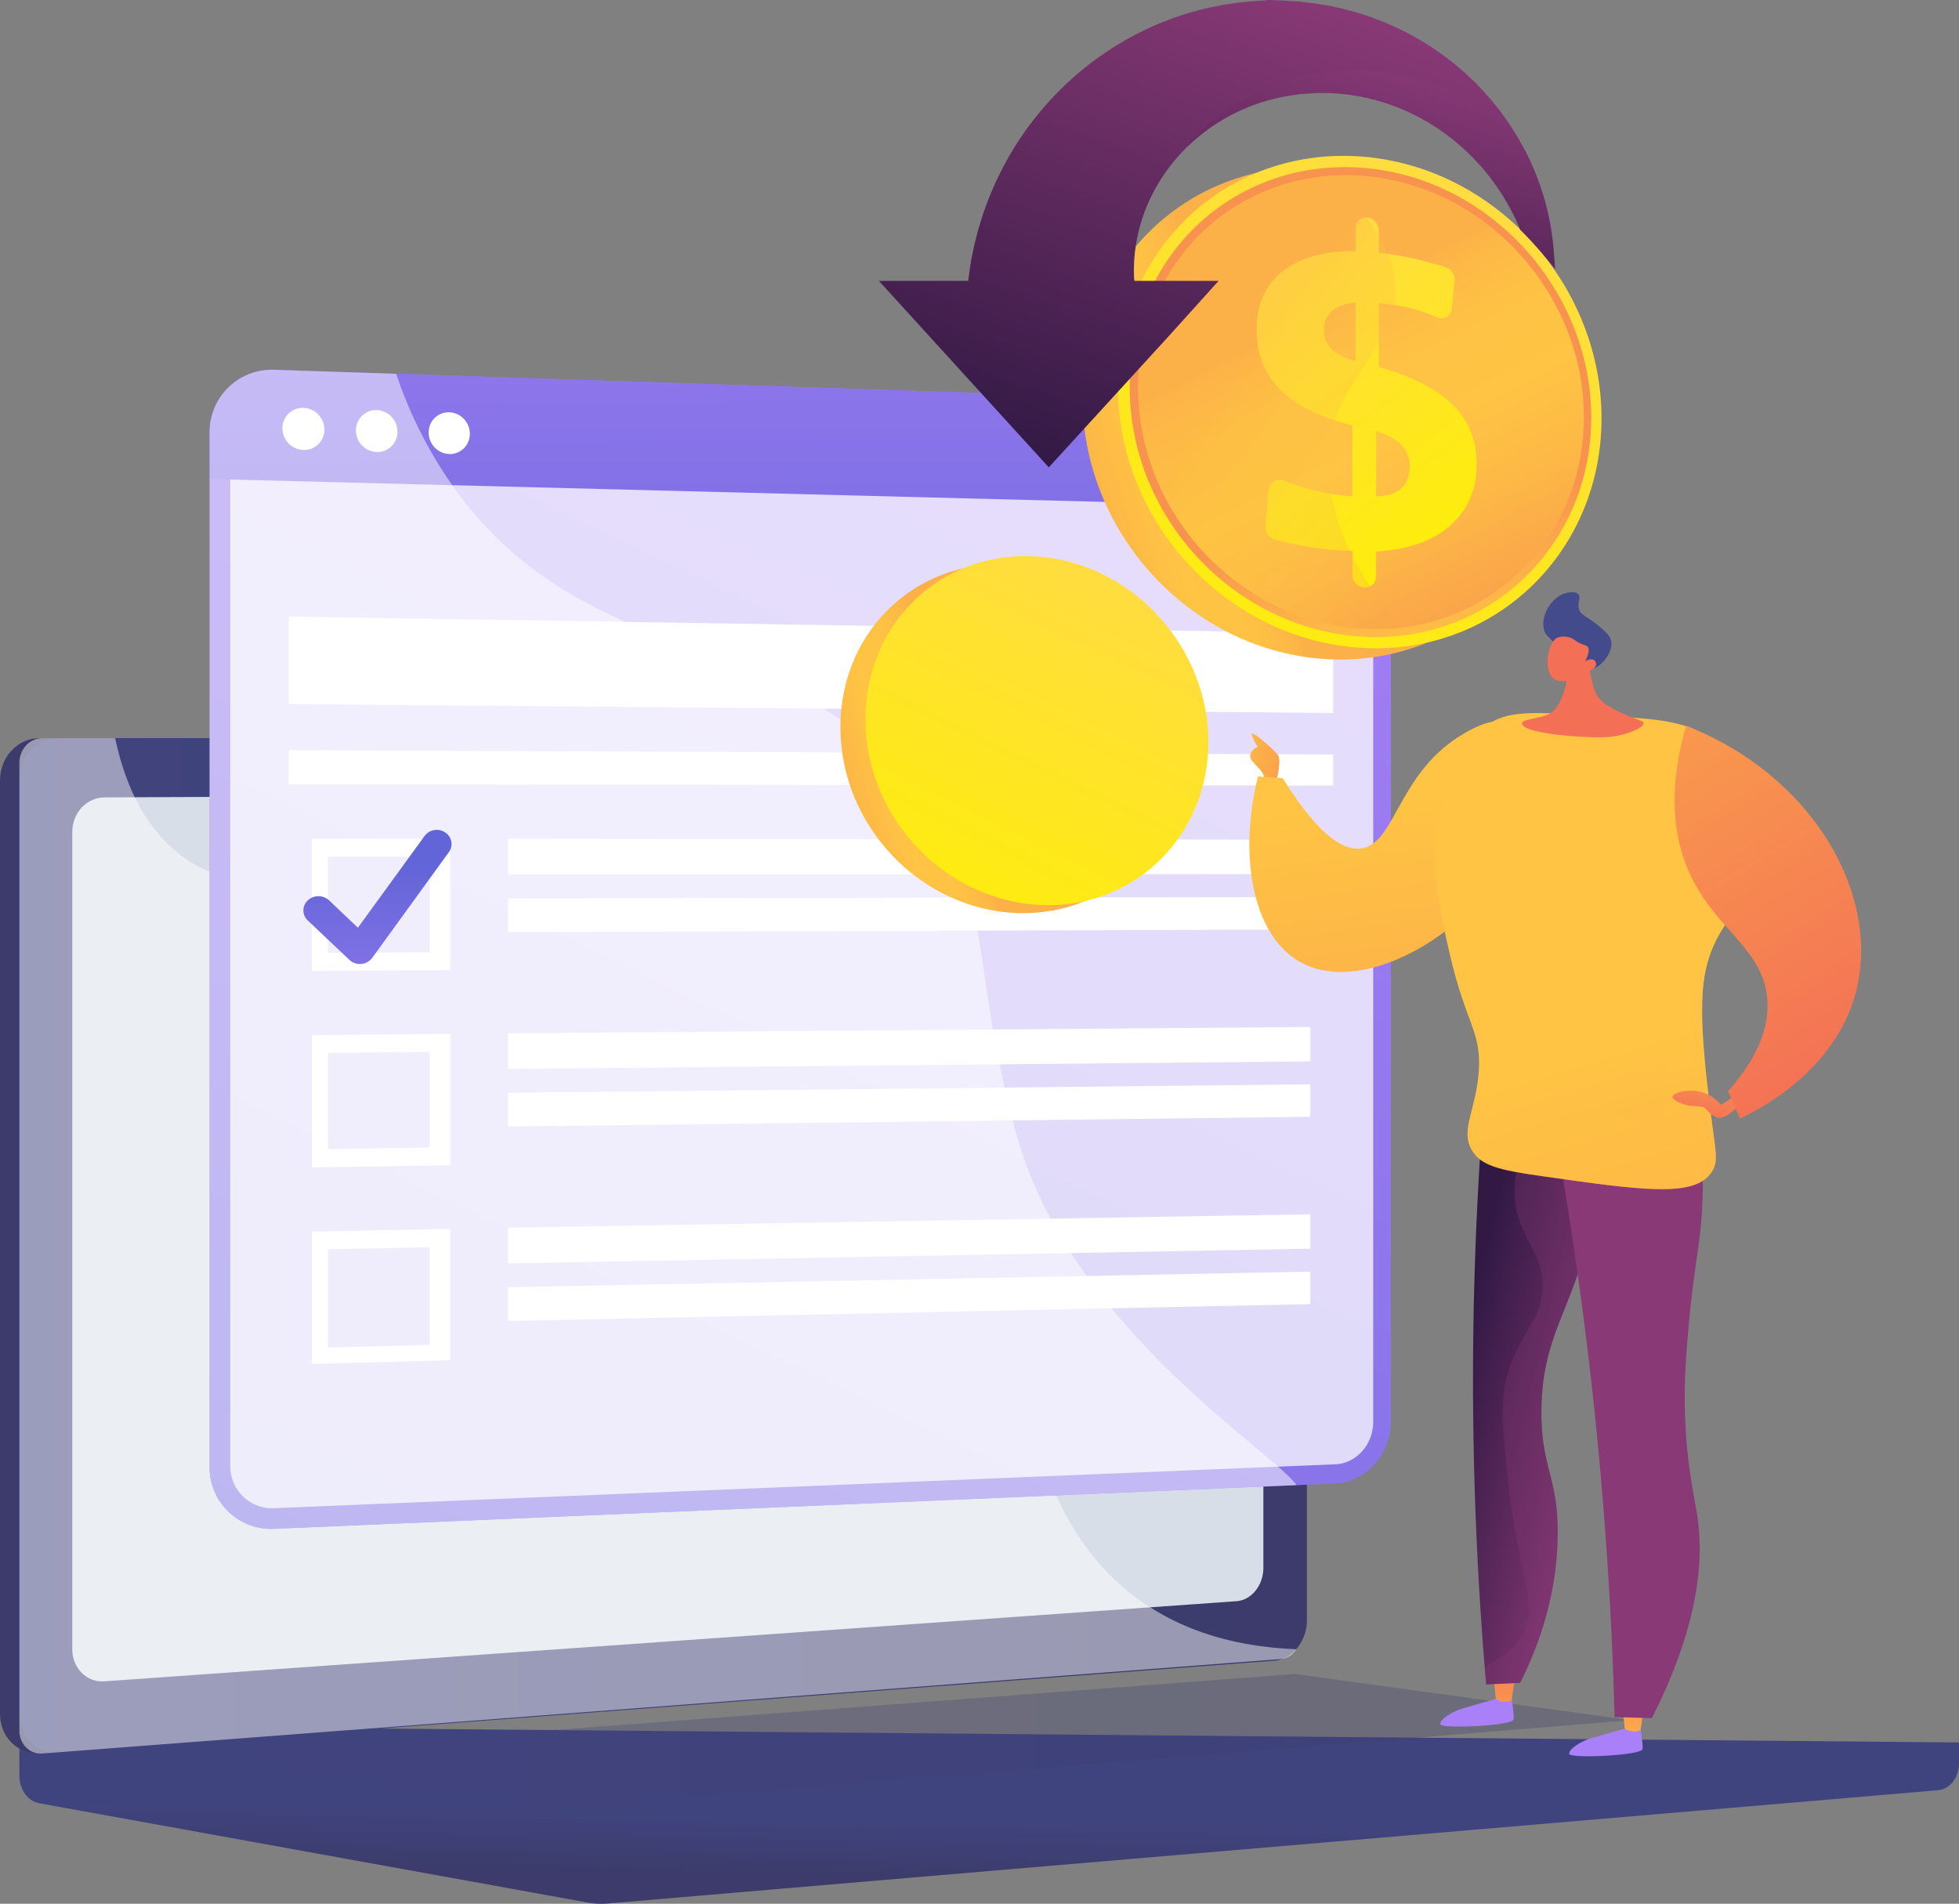 <svg xmlns="http://www.w3.org/2000/svg" xmlns:xlink="http://www.w3.org/1999/xlink" width="732.635" height="712.032" viewBox="0 0 732.635 712.032">
  <rect x="0" y="0" width="732.635" height="712.032" fill="#808080" stroke="none"/>
  <defs>
    <linearGradient id="linear-gradient" x1="0.422" y1="0.514" x2="0.352" y2="0.835" gradientUnits="objectBoundingBox">
      <stop offset="0" stop-color="#40447e"/>
      <stop offset="0.996" stop-color="#3c3b6b"/>
    </linearGradient>
    <linearGradient id="linear-gradient-2" x1="0.479" y1="0.466" x2="0.369" y2="0.525" xlink:href="#linear-gradient"/>
    <linearGradient id="linear-gradient-3" x1="0" y1="0.5" x2="1" y2="0.5" xlink:href="#linear-gradient"/>
    <linearGradient id="linear-gradient-6" x1="0.835" y1="-0.203" x2="-0.138" y2="1.782" gradientUnits="objectBoundingBox">
      <stop offset="0" stop-color="#aa80f9"/>
      <stop offset="0.996" stop-color="#6165d7"/>
    </linearGradient>
    <linearGradient id="linear-gradient-7" x1="0.414" y1="-2.198" x2="0.583" y2="3.531" xlink:href="#linear-gradient-6"/>
    <linearGradient id="linear-gradient-8" x1="0.5" y1="2.076" x2="0.5" y2="0.226" xlink:href="#linear-gradient-6"/>
    <linearGradient id="linear-gradient-10" x1="0.329" y1="0.554" x2="-0.255" y2="0.738" gradientUnits="objectBoundingBox">
      <stop offset="0" stop-color="#fcb148"/>
      <stop offset="0.052" stop-color="#fdb946"/>
      <stop offset="0.142" stop-color="#fec144"/>
      <stop offset="0.318" stop-color="#ffc444"/>
      <stop offset="0.485" stop-color="#fdb946"/>
      <stop offset="0.775" stop-color="#f99c4c"/>
      <stop offset="0.866" stop-color="#f8924f"/>
      <stop offset="1" stop-color="#f8924f"/>
    </linearGradient>
    <linearGradient id="linear-gradient-11" x1="0.727" y1="0.007" x2="0.207" y2="1.135" gradientUnits="objectBoundingBox">
      <stop offset="0" stop-color="#ffdb44"/>
      <stop offset="1" stop-color="#feef06"/>
    </linearGradient>
    <linearGradient id="linear-gradient-12" x1="0.636" y1="1.231" x2="0.531" y2="0.666" xlink:href="#linear-gradient-10"/>
    <linearGradient id="linear-gradient-13" x1="0.409" y1="0.31" x2="0.858" y2="1.247" xlink:href="#linear-gradient-10"/>
    <linearGradient id="linear-gradient-14" x1="0.253" y1="0.019" x2="0.711" y2="1.039" xlink:href="#linear-gradient-11"/>
    <linearGradient id="linear-gradient-15" x1="0.464" y1="0.369" x2="1.215" y2="1.306" xlink:href="#linear-gradient-10"/>
    <linearGradient id="linear-gradient-16" x1="0.278" y1="1.028" x2="0.771" y2="0.051" gradientUnits="objectBoundingBox">
      <stop offset="0" stop-color="#311944"/>
      <stop offset="1" stop-color="#893976"/>
    </linearGradient>
    <linearGradient id="linear-gradient-17" x1="0.405" y1="0.935" x2="0.732" y2="0.104" xlink:href="#linear-gradient-16"/>
    <linearGradient id="linear-gradient-18" x1="-0.451" y1="0.03" x2="2.864" y2="1.813" gradientUnits="objectBoundingBox">
      <stop offset="0" stop-color="#ffc444"/>
      <stop offset="0.996" stop-color="#f36f56"/>
    </linearGradient>
    <linearGradient id="linear-gradient-19" x1="0.497" y1="-0.747" x2="0.486" y2="-7.554" xlink:href="#linear-gradient-6"/>
    <linearGradient id="linear-gradient-20" x1="-102.555" y1="1.806" x2="-102.493" y2="-2.491" xlink:href="#linear-gradient-18"/>
    <linearGradient id="linear-gradient-21" x1="0.496" y1="-1.686" x2="0.485" y2="-8.493" xlink:href="#linear-gradient-6"/>
    <linearGradient id="linear-gradient-22" x1="-102.456" y1="0.741" x2="-102.394" y2="-3.556" xlink:href="#linear-gradient-18"/>
    <linearGradient id="linear-gradient-23" x1="0.228" y1="0.162" x2="0.85" y2="0.831" xlink:href="#linear-gradient-16"/>
    <linearGradient id="linear-gradient-24" x1="-19.549" y1="0.467" x2="-18.52" y2="0.467" xlink:href="#linear-gradient-16"/>
    <linearGradient id="linear-gradient-25" x1="-15.111" y1="0.456" x2="-13.902" y2="0.456" xlink:href="#linear-gradient-16"/>
    <linearGradient id="linear-gradient-26" x1="0.486" y1="0.282" x2="0.972" y2="3.745" xlink:href="#linear-gradient-18"/>
    <linearGradient id="linear-gradient-27" x1="-5.895" y1="2.1" x2="-5.497" y2="3.923" xlink:href="#linear-gradient-18"/>
    <linearGradient id="linear-gradient-28" x1="-5.97" y1="1.519" x2="-7.299" y2="0.058" xlink:href="#linear-gradient-18"/>
    <linearGradient id="linear-gradient-29" x1="1.427" y1="-2.638" x2="0.272" y2="1.127" xlink:href="#linear-gradient-18"/>
    <linearGradient id="linear-gradient-30" x1="-11.173" y1="2.45" x2="-10.448" y2="4.659" xlink:href="#linear-gradient-18"/>
    <linearGradient id="linear-gradient-31" x1="-31.546" y1="15.4" x2="-31.546" y2="14.003" xlink:href="#linear-gradient-18"/>
    <linearGradient id="linear-gradient-32" x1="-33.134" y1="1.457" x2="-33.851" y2="-0.129" gradientUnits="objectBoundingBox">
      <stop offset="0" stop-color="#444b8c"/>
      <stop offset="0.996" stop-color="#3e4177"/>
    </linearGradient>
    <linearGradient id="linear-gradient-33" x1="-81.515" y1="28.455" x2="-80.387" y2="26.079" xlink:href="#linear-gradient-18"/>
  </defs>
  <g id="Grupo_334" data-name="Grupo 334" transform="translate(-638.867 -155.749)">
    <g id="Grupo_312" data-name="Grupo 312" transform="translate(638.867 431.833)">
      <path id="Caminho_509" data-name="Caminho 509" d="M1391.564,2593.286l-725.386-6.376v18.865c0,5.12,3.164,9.474,7.449,10.25l205.118,37.148a27.955,27.955,0,0,0,7.359.349l497.578-42.354c4.442-.378,7.883-4.746,7.883-10.006Z" transform="translate(-658.929 -2217.673)" fill="url(#linear-gradient)"/>
      <g id="Grupo_311" data-name="Grupo 311" transform="translate(0 0)">
        <path id="Caminho_510" data-name="Caminho 510" d="M1108.262,1540.891,653.618,1575.4c-8.136.617-14.751-5.944-14.751-14.658V1211.638c0-8.714,6.615-15.778,14.751-15.778h454.645c6.7,0,12.121,6.386,12.121,14.263v315.586C1120.384,1533.585,1114.965,1540.382,1108.262,1540.891Z" transform="translate(-638.867 -1195.86)" fill="url(#linear-gradient-2)"/>
        <path id="Caminho_511" data-name="Caminho 511" d="M1135.573,1540.891,680.929,1575.4c-8.136.617-14.751-5.944-14.751-14.658V1211.638c0-8.714,6.615-15.778,14.751-15.778h454.645c6.7,0,12.122,6.386,12.122,14.263v315.586C1147.695,1533.585,1142.276,1540.382,1135.573,1540.891Z" transform="translate(-658.929 -1195.86)" fill="url(#linear-gradient-3)"/>
        <path id="Caminho_512" data-name="Caminho 512" d="M1176.14,1574.734l-423.454,29.977c-6.62.469-12-4.917-12-12.031V1287.037c0-7.114,5.38-12.9,12-12.934l423.454-1.882c5.529-.025,10,5.208,10,11.687v278.386C1186.141,1568.773,1181.669,1574.342,1176.14,1574.734Z" transform="translate(-713.659 -1251.952)" fill="#d8dee8"/>
        <path id="Caminho_513" data-name="Caminho 513" d="M1609.672,1215.59c0,3.244-2.34,5.881-5.229,5.89s-5.241-2.618-5.241-5.869,2.348-5.888,5.241-5.891S1609.672,1212.346,1609.672,1215.59Z" transform="translate(-1344.293 -1206.041)" fill="#fff"/>
        <path id="Caminho_514" data-name="Caminho 514" d="M1026.034,1445.144c-35.049-20.256-62.608,5.41-89.2-19.913-16.124-15.353-8.208-26.8-28.049-49.745-21.975-25.412-36.282-16.869-58.367-39.74-27.925-28.918-13.958-51.418-38.012-72.18-29.18-25.188-60.65-1.875-88.427-26.031-11.981-10.419-18.554-25.565-21.987-41.674H674.808c-4.763,0-8.63,4.146-8.63,9.261V1567c0,5.115,3.868,8.966,8.63,8.6l463.358-35.328a7.407,7.407,0,0,0,5.584-3.667c-33.919-1.328-54.757-13.541-68.078-26.167C1049.614,1485.741,1054.134,1461.383,1026.034,1445.144Z" transform="translate(-658.929 -1195.86)" fill="#fff" opacity="0.48" style="mix-blend-mode: soft-light;isolation: isolate"/>
      </g>
      <path id="Caminho_515" data-name="Caminho 515" d="M1153.694,2489.545l-487.516,36.326,212.566,38.5a27.945,27.945,0,0,0,7.359.349l505.46-43.026-230.114-31.9A36.594,36.594,0,0,0,1153.694,2489.545Z" transform="translate(-658.929 -2146.079)" fill="url(#linear-gradient-3)"/>
      <path id="Caminho_516" data-name="Caminho 516" d="M934.175,2545.18l405.872-30.693,125.614,17.272-402.375,32.809Z" transform="translate(-855.789 -2164.475)" opacity="0.3" fill="url(#linear-gradient-3)" style="mix-blend-mode: multiply;isolation: isolate"/>
    </g>
    <g id="Grupo_325" data-name="Grupo 325" transform="translate(717.253 294.038)">
      <g id="Grupo_322" data-name="Grupo 322">
        <g id="Grupo_314" data-name="Grupo 314">
          <path id="Caminho_517" data-name="Caminho 517" d="M1355.206,689.789,958.318,676.747A23.275,23.275,0,0,0,934.175,700.2v386.825a23,23,0,0,0,24.143,23.214l396.887-16.947c11.48-.49,20.75-10.908,20.75-23.272V712.856C1375.955,700.493,1366.685,690.166,1355.206,689.789Z" transform="translate(-934.175 -676.733)" fill="url(#linear-gradient-6)"/>
          <path id="Caminho_518" data-name="Caminho 518" d="M979.713,1123.877a15.66,15.66,0,0,1-16.412-15.8V721.768A15.844,15.844,0,0,1,979.713,705.8L1376.6,718.313c7.82.246,14.142,7.277,14.142,15.7v357.605c0,8.426-6.322,15.518-14.142,15.841Z" transform="translate(-955.57 -698.082)" fill="#fff" opacity="0.74" style="mix-blend-mode: soft-light;isolation: isolate"/>
          <path id="Caminho_519" data-name="Caminho 519" d="M1355.206,689.789,958.318,676.747A23.275,23.275,0,0,0,934.175,700.2V717.59l441.781,11.324V712.856C1375.956,700.493,1366.686,690.166,1355.206,689.789Z" transform="translate(-934.175 -676.733)" fill="url(#linear-gradient-7)"/>
          <path id="Caminho_520" data-name="Caminho 520" d="M1052.512,738.52a7.594,7.594,0,0,1-7.828,7.659,8.145,8.145,0,0,1-7.849-8.115,7.593,7.593,0,0,1,7.849-7.658A8.146,8.146,0,0,1,1052.512,738.52Z" transform="translate(-1009.585 -716.156)" fill="#fff"/>
          <path id="Caminho_521" data-name="Caminho 521" d="M1155.867,741.622a7.54,7.54,0,0,1-7.753,7.624,8.086,8.086,0,0,1-7.775-8.075,7.538,7.538,0,0,1,7.775-7.623A8.087,8.087,0,0,1,1155.867,741.622Z" transform="translate(-1085.616 -718.464)" fill="#fff"/>
          <path id="Caminho_522" data-name="Caminho 522" d="M1258.238,744.694a7.487,7.487,0,0,1-7.68,7.589,8.029,8.029,0,0,1-7.7-8.036,7.485,7.485,0,0,1,7.7-7.588A8.031,8.031,0,0,1,1258.238,744.694Z" transform="translate(-1160.922 -720.75)" fill="#fff"/>
          <g id="Grupo_313" data-name="Grupo 313" opacity="0.5" style="mix-blend-mode: soft-light;isolation: isolate">
            <path id="Caminho_523" data-name="Caminho 523" d="M1200.933,838.5c-46.356-67.453-126.592-45.991-177.35-120.519a163.133,163.133,0,0,1-19.626-39.73l-45.639-1.5A23.275,23.275,0,0,0,934.175,700.2v386.825a23,23,0,0,0,24.143,23.214l382.352-16.327c-8.759-12.632-85.048-59.424-104.756-131.266C1217.892,896.944,1228.9,879.192,1200.933,838.5Z" transform="translate(-934.175 -676.733)" fill="#fff"/>
          </g>
        </g>
        <g id="Grupo_321" data-name="Grupo 321" transform="translate(29.601 92.322)">
          <path id="Caminho_524" data-name="Caminho 524" d="M1436.3,1226.06l-390.609-.467v-12.766l390.609,1.583Z" transform="translate(-1045.693 -1162.85)" fill="#fff"/>
          <path id="Caminho_525" data-name="Caminho 525" d="M1436.3,1060.592l-390.609-3.321v-32.726l390.609,6.181Z" transform="translate(-1045.693 -1024.545)" fill="#fff"/>
          <g id="Grupo_316" data-name="Grupo 316" transform="translate(8.635 83.038)">
            <g id="Grupo_315" data-name="Grupo 315">
              <path id="Caminho_526" data-name="Caminho 526" d="M1130.036,1386.574l-51.811.305v-49.5l51.811.063Zm-45.766-6.476,37.995-.184v-35.767l-37.995-.014Z" transform="translate(-1078.225 -1337.382)" fill="#fff"/>
            </g>
            <path id="Caminho_527" data-name="Caminho 527" d="M1654.766,1350.889l-300.021.174v-13.357l300.021.316Z" transform="translate(-1281.347 -1337.62)" fill="#fff"/>
            <path id="Caminho_528" data-name="Caminho 528" d="M1654.766,1431.839l-300.021.964v-12.615l300.021-.5Z" transform="translate(-1281.347 -1397.84)" fill="#fff"/>
          </g>
          <g id="Grupo_318" data-name="Grupo 318" transform="translate(8.635 153.494)">
            <g id="Grupo_317" data-name="Grupo 317" transform="translate(0 2.556)">
              <path id="Caminho_529" data-name="Caminho 529" d="M1130.036,1661.576l-51.811.852v-49.5l51.811-.484Zm-45.766-6,37.995-.59v-35.767l-37.995.391Z" transform="translate(-1078.225 -1612.446)" fill="#fff"/>
            </g>
            <path id="Caminho_530" data-name="Caminho 530" d="M1654.766,1615.683l-300.021,2.842v-13.357l300.021-2.352Z" transform="translate(-1281.347 -1602.816)" fill="#fff"/>
            <path id="Caminho_531" data-name="Caminho 531" d="M1654.766,1695.76l-300.021,3.632v-12.615l300.021-3.169Z" transform="translate(-1281.347 -1662.163)" fill="#fff"/>
          </g>
          <g id="Grupo_320" data-name="Grupo 320" transform="translate(8.635 223.549)">
            <g id="Grupo_319" data-name="Grupo 319" transform="translate(0 5.452)">
              <path id="Caminho_532" data-name="Caminho 532" d="M1130.036,1936.405l-51.811,1.4v-49.5l51.811-1.03Zm-45.766-4.766,37.995-1v-36.512l-37.995.8Z" transform="translate(-1078.225 -1887.276)" fill="#fff"/>
            </g>
            <path id="Caminho_533" data-name="Caminho 533" d="M1654.766,1879.6l-300.021,5.51v-13.357l300.021-5.02Z" transform="translate(-1281.347 -1866.737)" fill="#fff"/>
            <path id="Caminho_534" data-name="Caminho 534" d="M1654.766,1959.681l-300.021,6.3v-12.615l300.021-5.837Z" transform="translate(-1281.347 -1926.084)" fill="#fff"/>
          </g>
        </g>
      </g>
      <g id="Grupo_323" data-name="Grupo 323" transform="translate(35.089 172.1)">
        <path id="Caminho_535" data-name="Caminho 535" d="M1087.523,1375.258a5.7,5.7,0,0,1-3.949-1.534L1068.012,1359a5.144,5.144,0,0,1,0-7.542,5.82,5.82,0,0,1,7.933-.018l10.8,10.246,24.937-34.32a5.686,5.686,0,0,1,7.7-1.318,5.153,5.153,0,0,1,1.388,7.363l-28.666,39.536a5.677,5.677,0,0,1-4.084,2.287C1087.856,1375.249,1087.689,1375.257,1087.523,1375.258Z" transform="translate(-1066.366 -1325.097)" fill="url(#linear-gradient-8)"/>
      </g>
      <g id="Grupo_324" data-name="Grupo 324" transform="translate(36.446 245.817)">
        <path id="Caminho_536" data-name="Caminho 536" d="M1092.637,1652.978a5.7,5.7,0,0,1-3.949-1.534l-15.562-14.724a5.144,5.144,0,0,1,0-7.542,5.82,5.82,0,0,1,7.933-.018l10.8,10.246,24.937-34.32a5.687,5.687,0,0,1,7.7-1.318,5.153,5.153,0,0,1,1.388,7.362l-28.666,39.537a5.675,5.675,0,0,1-4.084,2.287C1092.97,1652.969,1092.8,1652.977,1092.637,1652.978Z" transform="translate(-1071.48 -1602.816)" fill="url(#linear-gradient-8)"/>
      </g>
    </g>
    <g id="Grupo_329" data-name="Grupo 329" transform="translate(967.554 155.749)">
      <g id="Grupo_327" data-name="Grupo 327" transform="translate(76.152 58.295)">
        <path id="Caminho_537" data-name="Caminho 537" d="M2344.937,489.449c0,48.94-38.268,87.438-87.179,85.936-50.9-1.563-93.711-45.524-93.711-98.131s42.81-90.8,93.711-85.5C2306.669,396.851,2344.937,440.509,2344.937,489.449Z" transform="translate(-2164.047 -387.046)" fill="url(#linear-gradient-10)"/>
        <path id="Caminho_538" data-name="Caminho 538" d="M2394.729,473.551c0,48.94-38.268,87.438-87.179,85.936-50.9-1.563-93.711-45.524-93.711-98.131s42.81-90.8,93.711-85.5C2356.461,380.953,2394.729,424.611,2394.729,473.551Z" transform="translate(-2200.622 -375.368)" fill="url(#linear-gradient-11)"/>
        <path id="Caminho_539" data-name="Caminho 539" d="M2403.125,484.97c0,46.785-36.615,83.525-83.34,82.012-48.538-1.572-89.29-43.526-89.29-93.65s40.752-86.584,89.29-81.612C2366.51,396.507,2403.125,438.185,2403.125,484.97Z" transform="translate(-2212.857 -387.046)" fill="url(#linear-gradient-12)"/>
        <path id="Caminho_540" data-name="Caminho 540" d="M2409.089,493.123c0,45.241-35.43,80.727-80.59,79.21-46.852-1.573-86.141-42.094-86.141-90.451s39.289-83.58,86.141-78.836C2373.659,407.619,2409.089,447.882,2409.089,493.123Z" transform="translate(-2221.572 -395.385)" fill="url(#linear-gradient-13)"/>
        <g id="Grupo_326" data-name="Grupo 326" transform="translate(65.126 23.032)">
          <path id="Caminho_541" data-name="Caminho 541" d="M2450.74,462.16h0a4.926,4.926,0,0,1,4.348,4.833v8.329a122.536,122.536,0,0,1,14.437,2.5q5.329,1.253,10.588,2.982a4.87,4.87,0,0,1,3.317,5l-1.023,10.445a3.915,3.915,0,0,1-5.589,3.249,60.354,60.354,0,0,0-7.1-2.646,64.368,64.368,0,0,0-13.4-2.5l-1.229-.1V518.1c12.536,3.507,21.743,8.226,27.693,14.161q8.882,8.859,8.872,22.1,0,14.335-9.811,22.98-9.876,8.7-27.752,9.772v9.193a4.182,4.182,0,0,1-4.352,4.248l-.077,0a4.622,4.622,0,0,1-4.367-4.61v-9.069l-1.937-.087a127.285,127.285,0,0,1-16.078-1.714,104.541,104.541,0,0,1-11.111-2.555,4.788,4.788,0,0,1-3.485-4.95l1.2-13.427a4.245,4.245,0,0,1,5.936-3.5,87.293,87.293,0,0,0,9.771,3.208,85.688,85.688,0,0,0,15.623,2.61l.077-26.536q-18.051-4.466-26.962-13.229-8.92-8.8-8.931-22.513,0-14.177,9.682-21.866,9.621-7.641,27.294-7.622v-8.516A3.933,3.933,0,0,1,2450.74,462.16ZM2446.377,494q-5.578.406-8.695,3.066a8.94,8.94,0,0,0-3.12,7.161,9.613,9.613,0,0,0,2.886,7.116q2.881,2.853,8.928,4.555Zm7.713,48.05v24.334q6.064.012,9.307-2.893t3.239-8.192a11.192,11.192,0,0,0-3.01-8.009Q2460.609,544.1,2454.09,542.053Z" transform="translate(-2409.401 -462.14)" fill="url(#linear-gradient-14)"/>
        </g>
        <path id="Caminho_542" data-name="Caminho 542" d="M2313.916,505.424c2.723-26.892,27.438-38.277,24.213-63.014-1.988-15.246-13.544-28.1-26.435-38.128-39.1,4.1-69.336,36.477-69.336,78.823,0,48.357,39.289,88.878,86.141,90.451a81.35,81.35,0,0,0,13.312-.65C2323.2,554.39,2311.576,528.528,2313.916,505.424Z" transform="translate(-2221.572 -396.607)" opacity="0.3" fill="url(#linear-gradient-15)" style="mix-blend-mode: multiply;isolation: isolate"/>
      </g>
      <g id="Grupo_328" data-name="Grupo 328">
        <path id="Caminho_543" data-name="Caminho 543" d="M2130,255.929v.382a163.429,163.429,0,0,0-12.917-14.579c-.067-.162-.179-.325-.246-.487a86.089,86.089,0,0,0-8.224-15.181,83.8,83.8,0,0,0-13.135-15.033c-.621-.611-1.339-1.151-2-1.729-.339-.282-.681-.573-1.025-.855l-.5-.43c-.177-.143-.359-.272-.536-.411q-1.067-.809-2.139-1.633l-.535-.411-.563-.382c-.373-.258-.745-.516-1.117-.769-1.471-1.065-3.056-1.987-4.6-2.961-.788-.473-1.614-.907-2.416-1.356-.4-.225-.8-.454-1.208-.673s-.836-.415-1.246-.621a77.985,77.985,0,0,0-21.274-7.1c-.926-.153-1.853-.306-2.789-.459-.931-.129-1.876-.21-2.8-.32l-1.4-.158-1.409-.076-1.409-.086c-.468-.024-.931-.072-1.4-.062-.936,0-1.872-.014-2.813-.019-.229,0-.477-.014-.692,0l-.625.033-1.251.067-1.242.062c-.11,0-.186,0-.329.014l-1.275.1-1.7.119-1.275.1-.215.014-.076,0s-.444,0,.3.014l-2.755.406c-.453.072-.912.115-1.366.215l-1.351.272-1.351.267-.673.134c-.225.043-.444.11-.664.162-.883.224-1.767.444-2.646.673-.444.1-.874.248-1.3.377l-1.289.406-1.289.387-1.261.463c-.84.315-1.681.592-2.5.926s-1.628.688-2.435,1.036a69.984,69.984,0,0,0-17.109,10.763l-.927.774-.879.826c-.583.544-1.184,1.065-1.738,1.624-.024.019-.043.048-.067.067-1.079,1.117-2.173,2.168-3.142,3.324-.258.282-.511.568-.759.855l-.382.42-.353.449c-.473.583-.941,1.17-1.409,1.748-.115.143-.239.282-.354.43l-.32.449c-.22.3-.434.6-.649.893-.42.6-.879,1.155-1.256,1.776a66.421,66.421,0,0,0-7.273,14.106,64.488,64.488,0,0,0-3.223,12.578c-.062.473-.124.936-.186,1.394s-.143.9-.162,1.342q-.107,1.332-.215,2.54c-.048.821-.048,1.609-.081,2.349-.014.372-.038.736-.043,1.084.014.358.024.707.029,1.041.009.673.019,1.308.028,1.9a2.4,2.4,0,0,0,.034.368c.014.11.029.22.043.325.019.21.048.182.067.373.014.162.033.239.048.239h31.436l-19.1,21.178-44.4,48.564L1877.154,260.8h33.393a5.212,5.212,0,0,0,.153-1.022c.129-.969.267-1.915.42-3.066.086-.573.162-1.108.253-1.724.047-.3.09-.587.138-.9s.086-.645.148-.917c.234-1.156.478-2.373.736-3.672.138-.644.272-1.3.415-1.982s.334-1.365.516-2.072c.363-1.409.717-2.889,1.156-4.412q.7-2.271,1.457-4.718c.243-.821.563-1.628.859-2.464s.611-1.666.926-2.526a120.644,120.644,0,0,1,10.864-21.665,118.964,118.964,0,0,1,17.84-21.766c.865-.883,1.82-1.69,2.741-2.535.468-.416.931-.836,1.4-1.256l.711-.63.726-.6c.979-.8,1.967-1.6,2.951-2.411l.745-.6.773-.573c.521-.387,1.036-.769,1.557-1.151,2.039-1.562,4.231-2.97,6.408-4.422,1.1-.707,2.235-1.366,3.366-2.049.559-.334,1.127-.669,1.7-1.012l1.748-.945a113.091,113.091,0,0,1,30.218-11.265c1.332-.263,2.674-.53,4.011-.793s2.7-.42,4.045-.626l2.024-.286,2.039-.2,2.034-.2c.678-.062,1.351-.139,2.034-.162,1.356-.062,2.717-.224,4.078-.286.334-.014.678-.143,1.017-.143h1.022l2.029.115,2.03.067c.678,0,1.356.091,2.03.124l4.035.244c.917.014.315.024.549.029l.105.014.215.024.42.057.85.105,1.691.21.85.105.42.052.52.072,2.14.315,2.139.325,1.06.167c.349.057.659.134.993.2,1.3.277,2.607.559,3.911.831.65.129,1.29.315,1.929.482l1.925.511,1.91.511,1.886.6c1.251.406,2.507.788,3.734,1.227,1.227.458,2.445.917,3.663,1.375a104.892,104.892,0,0,1,26.054,14.927c.478.368.95.74,1.423,1.108s.917.769,1.371,1.16c.908.774,1.819,1.519,2.693,2.311,1.724,1.619,3.443,3.171,5.014,4.852.4.411.793.826,1.194,1.232l.587.611.564.635q1.125,1.275,2.221,2.531l.549.63.525.649c.339.434.688.865,1.027,1.294.678.864,1.39,1.686,2,2.578a105.176,105.176,0,0,1,8.82,14.082c1.185,2.268,2.24,4.527,3.171,6.757a99.592,99.592,0,0,1,5.893,19.063c.129.726.267,1.437.4,2.139s.272,1.38.353,2.063c.182,1.361.363,2.664.53,3.921.143,1.261.22,2.474.325,3.624.042.573.1,1.132.133,1.686s.134,1.079.158,1.6C2129.836,254.009,2130,255.007,2130,255.929Z" transform="translate(-1877.154 -155.749)" fill="url(#linear-gradient-16)"/>
        <path id="Caminho_544" data-name="Caminho 544" d="M2448.639,328.571v.382a163.4,163.4,0,0,0-12.917-14.579c-.067-.162-.179-.325-.246-.487a86.088,86.088,0,0,0-8.224-15.181,83.808,83.808,0,0,0-13.135-15.033c-.621-.611-1.339-1.151-2-1.729-.339-.282-.681-.573-1.025-.855l-.5-.43c-.177-.143-.359-.272-.536-.411q-1.067-.809-2.139-1.633l-.535-.411-.563-.382c-.373-.258-.745-.516-1.117-.769-1.47-1.065-3.056-1.987-4.6-2.961-.788-.473-1.614-.907-2.416-1.356-.4-.225-.8-.454-1.208-.673s-.836-.415-1.246-.621a77.991,77.991,0,0,0-21.274-7.1l-2.789-.459c-.931-.129-1.876-.21-2.8-.32l-1.4-.158-1.409-.076-1.409-.086c-.468-.024-.931-.072-1.4-.062-.936,0-1.872-.014-2.813-.019-.229,0-.478-.014-.692,0l-.625.033-1.251.067-1.241.062c-.11,0-.186,0-.33.014l-1.275.1-1.7.119-1.275.1-.215.014-.076,0s-.444,0,.3.014l-2.756.406c-.453.072-.912.115-1.365.215l-1.351.272-1.351.267-.674.134c-.224.043-.444.11-.664.162-.883.224-1.767.444-2.646.673-.444.1-.874.248-1.3.377l-1.289.406-1.289.387-1.261.463c-.84.315-1.681.592-2.5.926s-1.628.688-2.435,1.036a69.987,69.987,0,0,0-17.11,10.763l-.926.774-.879.826c-.583.544-1.184,1.065-1.738,1.624-.024.019-.043.048-.067.067,14.111-17.473,36.97-28.823,62.765-28.823,26.431,0,49.777,11.914,63.788,30.113,1.184,2.268,2.24,4.527,3.171,6.757a99.574,99.574,0,0,1,5.893,19.063c.129.726.268,1.437.4,2.139s.272,1.38.353,2.063c.182,1.361.363,2.664.53,3.921.143,1.261.22,2.474.325,3.624.042.573.1,1.132.133,1.686s.134,1.079.158,1.6C2448.472,326.651,2448.639,327.649,2448.639,328.571Z" transform="translate(-2195.79 -228.391)" opacity="0.4" fill="url(#linear-gradient-17)" style="mix-blend-mode: multiply;isolation: isolate"/>
      </g>
    </g>
    <g id="Grupo_331" data-name="Grupo 331" transform="translate(1106.108 377.232)">
      <path id="Caminho_545" data-name="Caminho 545" d="M2410.014,1207.291s2.11-7.911.615-9.933-10.636-10.109-9.758-7.472a16.974,16.974,0,0,0,2.2,4.4s-4.923,2.286-1.758,5.714,4.221,4.219,4.4,7.3S2407.9,1211.423,2410.014,1207.291Z" transform="translate(-2399.955 -1136.487)" fill="url(#linear-gradient-18)"/>
      <path id="Caminho_546" data-name="Caminho 546" d="M2694.6,2543.381s1.117,6.842.975,9.277-27.163,3.68-27.436,1.856,4.467-4.725,7.8-5.748,13.1-3.756,13.1-3.756Z" transform="translate(-2596.728 -2131.098)" fill="url(#linear-gradient-19)"/>
      <path id="Caminho_547" data-name="Caminho 547" d="M2743.149,2516.91l.862,8.507s3.138,2.074,5.9.473l1.384-9.26Z" transform="translate(-2651.836 -2111.448)" fill="url(#linear-gradient-20)"/>
      <path id="Caminho_548" data-name="Caminho 548" d="M2876.229,2585.167s1.118,6.842.976,9.277-27.164,3.68-27.437,1.855,4.467-4.725,7.8-5.749,13.1-3.756,13.1-3.756Z" transform="translate(-2730.146 -2161.792)" fill="url(#linear-gradient-21)"/>
      <path id="Caminho_549" data-name="Caminho 549" d="M2924.778,2558.7l.862,8.508s3.138,2.075,5.9.473l1.384-9.26Z" transform="translate(-2785.254 -2142.142)" fill="url(#linear-gradient-22)"/>
      <path id="Caminho_550" data-name="Caminho 550" d="M2726.835,1670.929l-9.37,19c-2.512,36.137-3.76,75.432-2.958,117.455.6,31.265,2.267,60.883,4.667,88.684l12.7-.583c6.123-12.153,13.353-30.566,14.018-53.3.694-23.709-6.494-26.856-6.038-49.557.591-29.422,12.928-37.272,19.5-72.662a189.518,189.518,0,0,0,2.195-52.659Z" transform="translate(-2630.619 -1487.567)" fill="url(#linear-gradient-23)"/>
      <path id="Caminho_551" data-name="Caminho 551" d="M2773.575,1667.307l-18.751,1.957c-11.251,19.579-14.392,39.958-12.417,48.972,2.793,12.753,10.182,16.839,9.776,29.643-.4,12.67-7.867,15.955-12.6,30.888-3.278,10.339-2.413,19.845-.548,38.436,3.755,37.447,12.8,48.9,5.223,61.176-2.152,3.488-6.03,7.643-13.627,10.815.186,2.3.369,4.6.565,6.872q6.352-.29,12.7-.583c6.124-12.155,13.353-30.567,14.018-53.3.694-23.709-6.494-26.857-6.038-49.557.591-29.422,12.929-37.271,19.5-72.662A189.519,189.519,0,0,0,2773.575,1667.307Z" transform="translate(-2642.639 -1487.567)" opacity="0.3" fill="url(#linear-gradient-24)" style="mix-blend-mode: multiply;isolation: isolate"/>
      <path id="Caminho_552" data-name="Caminho 552" d="M2824.927,1699.119c5.863,31.971,11.042,66.189,15.083,102.478,4.878,43.816,7.482,85.124,8.506,123.476l13.944.395c18.316-36.234,19.435-60.8,16.794-76.8-1.018-6.163-3.782-18.249-4.413-36.31-.439-12.591.364-22.172,1.367-33.69,2.2-25.254,4.869-30.767,5.253-50.084.36-18.129.435-27.3-4.74-32.656C2863.087,1681.827,2827.618,1697.871,2824.927,1699.119Z" transform="translate(-2711.907 -1504.357)" fill="url(#linear-gradient-25)"/>
      <path id="Caminho_553" data-name="Caminho 553" d="M2411.63,1193.485l-9.273-.647c-7.292,29.468-2.062,58.054,14.4,68.567,25.715,16.425,73.505-14.52,83.862-48.215,4.546-14.79,3.511-36.134-5.575-40.28-2.521-1.151-6.435-1.33-14.913,3.43-25.319,14.215-25.985,41.082-38.856,43.358C2435.548,1220.709,2426.306,1217.061,2411.63,1193.485Z" transform="translate(-2399.139 -1123.9)" fill="url(#linear-gradient-26)"/>
      <path id="Caminho_554" data-name="Caminho 554" d="M2675.093,1324.122c-4.454-7.39,1.14-14.517,2.413-28.517,1.443-15.867-4.669-18.509-10.715-44.806-4.02-17.489-7.879-34.278-3.273-53.931,2.208-9.419,5.952-25.394,19.173-33.11,6.823-3.982,16.139-3.584,34.491-2.624,22.7,1.187,34.042,1.78,42.505,6.236,1.239.653,26.985,14.656,28.757,37.483,1.8,23.233-23.5,26.355-26.872,57.337-1.515,13.908,1.186,35.3,2.937,49.174,1.682,13.322,2.839,16.733.21,20.766-6.337,9.721-25.735,6.95-64.533,1.41C2684.967,1331.369,2678.417,1329.636,2675.093,1324.122Z" transform="translate(-2591.804 -1115.28)" fill="url(#linear-gradient-27)"/>
      <path id="Caminho_555" data-name="Caminho 555" d="M2767.286,1334.16c1.641,6.038,7.541,10.549,11.648,25.236.887,3.172,7.2,25.754-.99,31.313-4.732,3.21-8.98-2.872-20.465-3.666-19.9-1.377-29.382,15.349-42.382,10.782a17.8,17.8,0,0,1-8.206-6.366c-.592,3.5-.491,6.537,1.364,9.615,3.323,5.514,9.874,7.246,25.092,9.42,38.8,5.54,58.2,8.311,64.533-1.41,2.629-4.033,1.472-7.444-.21-20.766-1.751-13.874-4.451-35.265-2.937-49.174,3.375-30.982,28.676-34.1,26.872-57.337a36.042,36.042,0,0,0-5.822-16.555C2783.687,1278.239,2762.129,1315.184,2767.286,1334.16Z" transform="translate(-2624.966 -1192.231)" opacity="0.3" fill="url(#linear-gradient-28)" style="mix-blend-mode: multiply;isolation: isolate"/>
      <path id="Caminho_556" data-name="Caminho 556" d="M3019.889,1693.765l-6.421,4.1a15.037,15.037,0,0,0-7.991-4.935c-4.7-1.032-10.086.448-10.212,1.947-.1,1.2,3.182,2.412,3.689,2.6,4.1,1.512,7.138.256,8.794,1.9a12.548,12.548,0,0,0,2.995,2.67,9.228,9.228,0,0,0,1.147.592c2.735,1.063,7.426-3.7,7.829-4.113Z" transform="translate(-2837.03 -1506.136)" fill="url(#linear-gradient-29)"/>
      <path id="Caminho_557" data-name="Caminho 557" d="M3003.108,1231.782c-4.645-11.126-7.864-28.161-.526-53.459,48.347,19.05,73,64.212,63.376,100.013-7.936,29.513-36.811,43.888-43.251,46.913q-2.248-5.118-4.5-10.234c7.464-8.312,15.876-20.6,14.686-34.628C3031.247,1260.943,3012.512,1254.307,3003.108,1231.782Z" transform="translate(-2839.22 -1128.377)" fill="url(#linear-gradient-30)"/>
      <path id="Caminho_558" data-name="Caminho 558" d="M2807.774,1076.682s.382,8.457,3.008,14.791c2.372,5.724,14.851,9.323,17.38,10.6s-4.739,5.012-12.038,5.746-28.144-.923-31.9-3.691,3.02-2.559,8.23-4.472,8.222-12.1,7.3-16.726S2807.774,1076.682,2807.774,1076.682Z" transform="translate(-2681.208 -1053.716)" fill="url(#linear-gradient-31)"/>
      <path id="Caminho_559" data-name="Caminho 559" d="M2818.336,1010.059c-3.787-3.721-4.316-4.156-4.729-5.442-1.655-5.163,2.349-12.232,7.6-13.973.273-.09,3.8-1.218,5.14.311,1.142,1.3-.538,3.09.261,5.591.748,2.341,2.778,2.517,6.54,5.587,3.1,2.528,5.025,4.1,5.469,6.312.916,4.559-4.6,11.166-9.488,10.986C2827.372,1019.365,2826.894,1018.467,2818.336,1010.059Z" transform="translate(-2703.314 -990.159)" fill="url(#linear-gradient-32)"/>
      <g id="Grupo_330" data-name="Grupo 330" transform="translate(111.559 16.606)">
        <path id="Caminho_560" data-name="Caminho 560" d="M2833.2,1066.089a10.759,10.759,0,0,1-10.159,3.052c-5.491-1.349-4.09-13.952-.071-15.965a7.123,7.123,0,0,1,5.608.267c1.083.522,1.384,1.063,3.168,1.881,1.646.754,2.168.649,2.61,1.18.554.664.792,2.093-.943,5.542,1.251-.885,2.6-1.071,3.422-.485a1.927,1.927,0,0,1,.612.852C2837.971,1063.974,2836.348,1065.561,2833.2,1066.089Z" transform="translate(-2819.423 -1052.72)" fill="url(#linear-gradient-33)"/>
      </g>
    </g>
    <g id="Grupo_333" data-name="Grupo 333" transform="translate(953.171 363.723)">
      <path id="Caminho_561" data-name="Caminho 561" d="M1951.212,1020.146c0,34.7-27.131,61.992-61.807,60.927-36.088-1.108-66.44-32.276-66.44-69.573s30.352-64.372,66.44-60.614C1924.081,954.5,1951.212,985.448,1951.212,1020.146Z" transform="translate(-1822.965 -947.545)" fill="url(#linear-gradient-10)"/>
      <path id="Caminho_562" data-name="Caminho 562" d="M1986.513,1008.875c0,34.7-27.131,61.992-61.808,60.927-36.088-1.108-66.44-32.276-66.44-69.573s30.352-64.372,66.44-60.615C1959.382,943.225,1986.513,974.177,1986.513,1008.875Z" transform="translate(-1848.896 -939.266)" fill="url(#linear-gradient-11)"/>
      <path id="Caminho_563" data-name="Caminho 563" d="M1992.467,1016.971c0,33.169-25.959,59.218-59.086,58.145-34.413-1.114-63.3-30.859-63.3-66.4s28.892-61.386,63.3-57.861C1966.507,954.253,1992.467,983.8,1992.467,1016.971Z" transform="translate(-1857.571 -947.545)" fill="url(#linear-gradient-12)"/>
      <path id="Caminho_564" data-name="Caminho 564" d="M1996.7,1022.751c0,32.075-25.119,57.234-57.137,56.158-33.217-1.115-61.072-29.843-61.072-64.128s27.855-59.256,61.072-55.893C1971.576,962.13,1996.7,990.676,1996.7,1022.751Z" transform="translate(-1863.749 -953.457)" fill="url(#linear-gradient-13)"/>
      <g id="Grupo_332" data-name="Grupo 332" transform="translate(46.173 16.329)">
        <path id="Caminho_565" data-name="Caminho 565" d="M2026.224,1000.8h0a3.492,3.492,0,0,1,3.083,3.426v5.905a86.837,86.837,0,0,1,10.235,1.776q3.779.888,7.507,2.114a3.453,3.453,0,0,1,2.352,3.544l-.726,7.406a2.776,2.776,0,0,1-3.963,2.3,42.8,42.8,0,0,0-5.036-1.876,45.641,45.641,0,0,0-9.5-1.775l-.871-.072v16.913c8.888,2.487,15.416,5.832,19.634,10.04a21.224,21.224,0,0,1,6.29,15.672q0,10.163-6.955,16.292-7,6.17-19.676,6.928v6.518a2.965,2.965,0,0,1-3.085,3.012l-.055,0a3.277,3.277,0,0,1-3.1-3.268v-6.43l-1.374-.062a90.3,90.3,0,0,1-11.4-1.215,74.125,74.125,0,0,1-7.877-1.812,3.4,3.4,0,0,1-2.471-3.51l.854-9.519a3.01,3.01,0,0,1,4.208-2.484,61.8,61.8,0,0,0,6.928,2.274,60.736,60.736,0,0,0,11.076,1.851l.055-18.813q-12.8-3.166-19.115-9.38-6.324-6.242-6.332-15.961,0-10.051,6.865-15.5c4.547-3.612,11.011-5.408,19.351-5.4v-6.037A2.789,2.789,0,0,1,2026.224,1000.8Zm-3.094,22.576a10.419,10.419,0,0,0-6.164,2.173,6.337,6.337,0,0,0-2.212,5.077,6.816,6.816,0,0,0,2.046,5.045,14.5,14.5,0,0,0,6.33,3.229Zm5.468,34.066v17.252q4.3.009,6.6-2.051a7.384,7.384,0,0,0,2.3-5.807,7.934,7.934,0,0,0-2.134-5.678A15.666,15.666,0,0,0,2028.6,1057.441Z" transform="translate(-1996.915 -1000.785)" fill="url(#linear-gradient-14)"/>
      </g>
      <path id="Caminho_566" data-name="Caminho 566" d="M1929.219,1031.472c1.931-19.066,19.453-27.138,17.166-44.676-1.409-10.809-9.6-19.919-18.742-27.032-27.721,2.907-49.157,25.861-49.157,55.884,0,34.284,27.855,63.013,61.072,64.128a57.674,57.674,0,0,0,9.438-.461C1935.8,1066.189,1927.56,1047.853,1929.219,1031.472Z" transform="translate(-1863.749 -954.324)" opacity="0.3" fill="url(#linear-gradient-15)" style="mix-blend-mode: multiply;isolation: isolate"/>
    </g>
  </g>
</svg>
